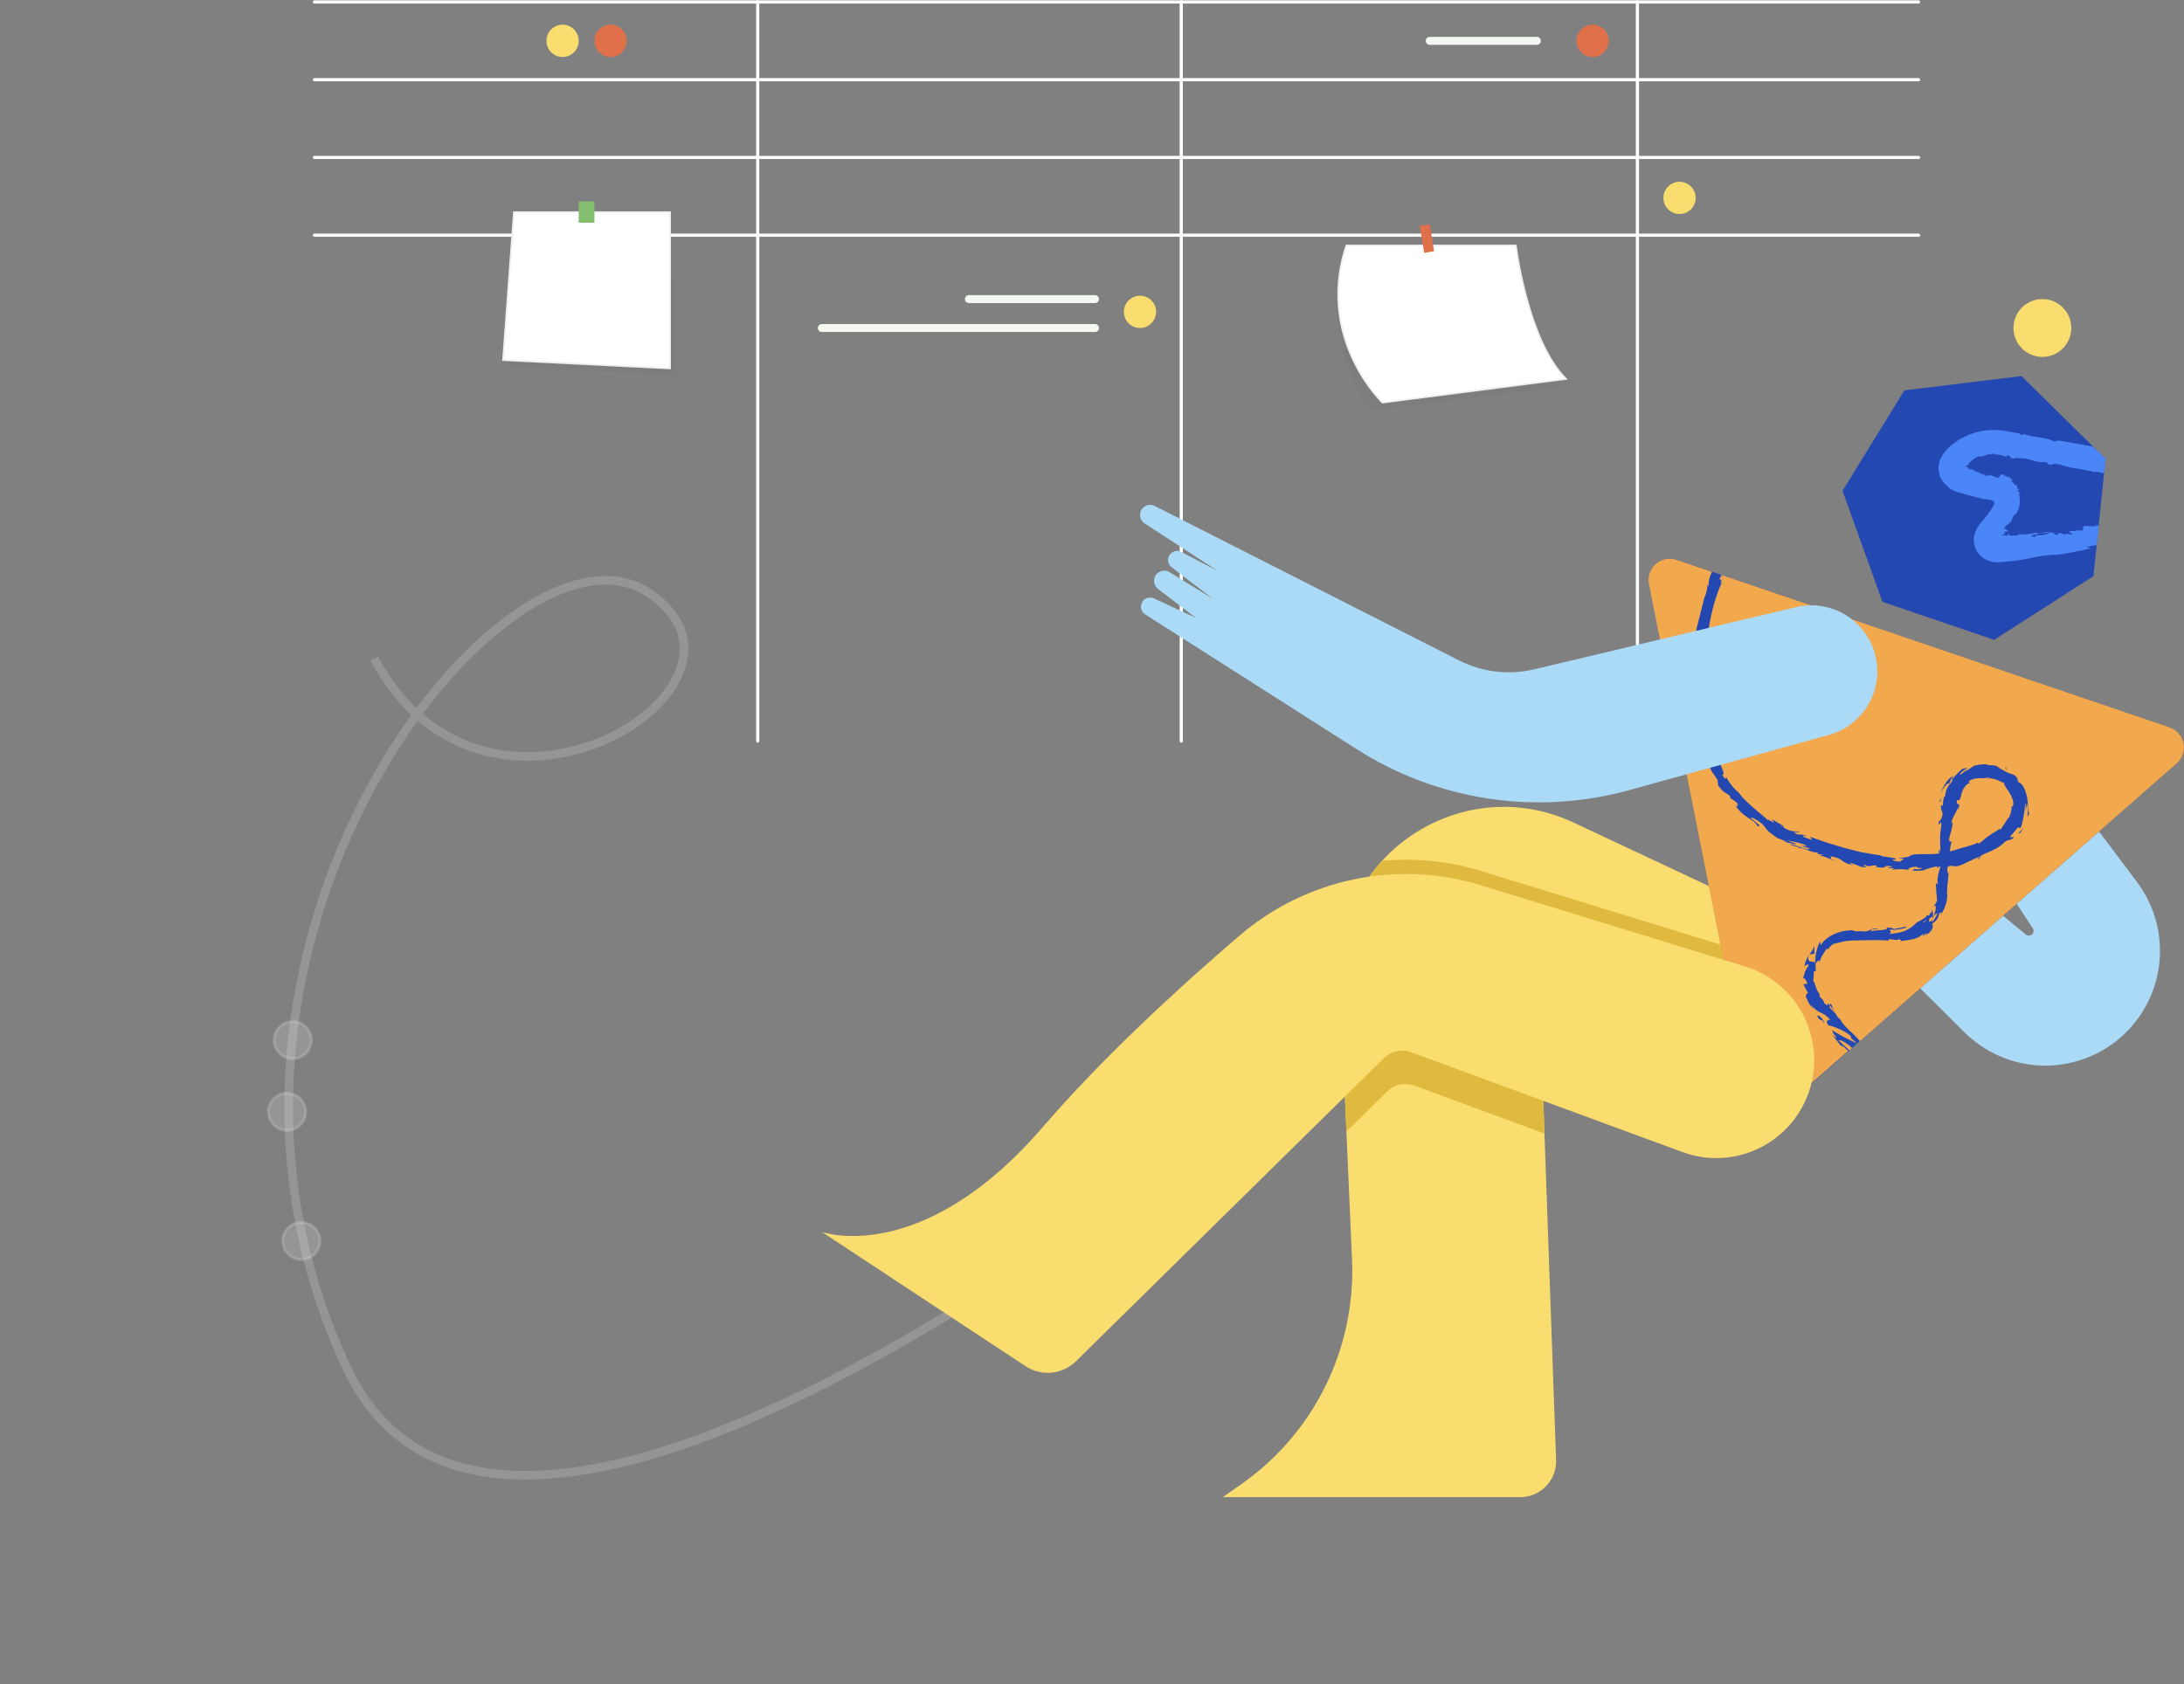 <svg width="761" height="587" viewBox="0 0 761 587" fill="none" xmlns="http://www.w3.org/2000/svg">
<rect x="0" y="0" width="761" height="587" fill="#808080" stroke="none"/>
<path opacity="0.2" d="M536.86 298.23C421.195 406.68 176.071 594.226 120.895 476.815C51.925 330.052 176.822 174.804 225.62 206.347C274.418 237.891 169.966 304.025 130.415 229.461" stroke="#EBEEF2" stroke-width="3"/>
<circle opacity="0.2" r="6.5" transform="matrix(-1 0 0 1 102.002 362.48)" fill="#EBEEF2" stroke="#EBEEF2"/>
<circle opacity="0.2" r="6.5" transform="matrix(-1 0 0 1 100.002 387.48)" fill="#EBEEF2" stroke="#EBEEF2"/>
<circle opacity="0.2" r="6.5" transform="matrix(-1 0 0 1 105.002 432.48)" fill="#EBEEF2" stroke="#EBEEF2"/>
<path d="M630.356 325.187L625.572 344.34L622.587 356.294L613.012 394.611L536.405 345.919L537.568 378.617L538.155 395.049L542.209 508.815C542.268 510.493 541.989 512.167 541.389 513.735C540.788 515.304 539.878 516.735 538.712 517.943C537.547 519.152 536.15 520.114 534.605 520.77C533.06 521.427 531.399 521.766 529.721 521.766H426.078L432.58 517.2C445.057 508.444 455.128 496.682 461.861 483.001C468.594 469.32 471.772 454.161 471.102 438.925L469.141 394.351L468.394 377.37L466.649 337.695C466.744 331.218 467.929 324.803 470.155 318.719C472.701 311.799 476.575 305.443 481.557 300.01C497.617 282.43 524.199 275.326 548.384 286.709L630.356 325.187Z" fill="#FADD6F"/>
<path d="M625.579 344.34L622.594 356.294L613.019 394.612L536.412 345.92L537.575 378.617L486.305 359.741L468.401 377.371L466.656 337.695C466.751 331.218 467.936 324.803 470.162 318.72C472.708 311.799 476.582 305.444 481.564 300.01C493.378 298.896 505.295 300.158 516.614 303.723L608.034 331.832C615.085 333.984 621.243 338.375 625.579 344.34Z" fill="#E0B93F"/>
<path d="M744.582 307.321L725.753 282.266L697.753 307.465L708.209 323.365C708.475 323.697 708.604 324.118 708.569 324.541C708.534 324.965 708.339 325.359 708.022 325.643C707.706 325.927 707.293 326.079 706.868 326.067C706.444 326.056 706.039 325.882 705.739 325.582L691.085 313.461L663.18 338.572L684.501 359.759C691.412 366.627 700.592 370.734 710.315 371.307C720.038 371.881 729.635 368.882 737.305 362.874C745.547 356.413 750.927 346.974 752.288 336.585C753.649 326.197 750.882 315.689 744.582 307.321Z" fill="#ABDAF7"/>
<path d="M733.674 159.889L733.137 165.054L731.271 183.071L730.567 189.898L729.438 200.794L694.842 222.984L655.932 209.75L642.016 171.056L663.564 136.042L704.362 131.07L729.227 155.516L733.674 159.889Z" fill="#2448B1"/>
<path d="M622.178 385.549L758.412 266.064C759.392 265.205 760.129 264.103 760.549 262.868C760.968 261.633 761.056 260.31 760.802 259.031C760.548 257.752 759.962 256.562 759.103 255.582C758.244 254.601 757.143 253.864 755.909 253.445L584.376 195.093C583.143 194.674 581.821 194.588 580.544 194.842C579.266 195.096 578.078 195.682 577.099 196.542C576.12 197.401 575.383 198.503 574.965 199.737C574.546 200.971 574.459 202.294 574.713 203.573L609.978 381.409C610.229 382.694 610.814 383.889 611.674 384.874C612.535 385.859 613.64 386.599 614.879 387.02C616.117 387.44 617.444 387.525 618.726 387.267C620.008 387.009 621.199 386.416 622.178 385.549Z" fill="#2448B1"/>
<path d="M711.652 124.388C717.215 124.388 721.725 119.875 721.725 114.307C721.725 108.74 717.215 104.227 711.652 104.227C706.088 104.227 701.578 108.74 701.578 114.307C701.578 119.875 706.088 124.388 711.652 124.388Z" fill="#FADD6F"/>
<path d="M613.019 394.611L536.412 345.919L538.162 395.043L492.84 378.357C491.216 377.759 489.456 377.636 487.764 378.001C486.073 378.366 484.52 379.204 483.287 380.418L469.148 394.345L466.656 337.689C466.751 331.212 467.936 324.797 470.162 318.714C485.869 314.93 502.31 315.493 517.722 320.343L609.142 348.452C614.171 349.991 618.775 352.675 622.594 356.294L613.019 394.611Z" fill="#E0B93F"/>
<path d="M668.499 28.331C668.646 28.331 668.787 28.272 668.89 28.168C668.994 28.064 669.053 27.923 669.053 27.776C669.053 27.629 668.994 27.488 668.89 27.385C668.787 27.281 668.646 27.222 668.499 27.222H571.086V1.236H668.499C668.646 1.236 668.787 1.177 668.89 1.074C668.994 0.97 669.053 0.829 669.053 0.682C669.053 0.535 668.994 0.394 668.89 0.29C668.787 0.186 668.646 0.128 668.499 0.128H570.865C570.767 0.046 570.643 0.001 570.516 0C570.39 0.002 570.269 0.047 570.173 0.128H411.926C411.828 0.046 411.704 0.001 411.577 0C411.451 0.002 411.33 0.047 411.233 0.128H264.334C264.237 0.047 264.116 0.002 263.991 0C263.863 0.001 263.74 0.046 263.642 0.128H109.554C109.407 0.128 109.266 0.186 109.162 0.29C109.058 0.394 109 0.535 109 0.682C109 0.829 109.058 0.97 109.162 1.074C109.266 1.177 109.407 1.236 109.554 1.236H263.47V27.222H109.554C109.407 27.222 109.266 27.281 109.162 27.385C109.058 27.488 109 27.629 109 27.776C109 27.923 109.058 28.064 109.162 28.168C109.266 28.272 109.407 28.331 109.554 28.331H263.47V54.317H109.554C109.407 54.317 109.266 54.375 109.162 54.479C109.058 54.583 109 54.724 109 54.871C109 55.018 109.058 55.159 109.162 55.263C109.266 55.367 109.407 55.425 109.554 55.425H263.47V81.412H109.554C109.407 81.412 109.266 81.47 109.162 81.574C109.058 81.678 109 81.819 109 81.966C109 82.113 109.058 82.254 109.162 82.358C109.266 82.462 109.407 82.52 109.554 82.52H263.47V258.262C263.47 258.409 263.528 258.55 263.632 258.654C263.736 258.758 263.877 258.816 264.024 258.816C264.171 258.816 264.311 258.758 264.415 258.654C264.519 258.55 264.578 258.409 264.578 258.262V82.52H411.056V258.262C411.056 258.409 411.115 258.55 411.218 258.654C411.322 258.758 411.463 258.816 411.61 258.816C411.757 258.816 411.898 258.758 412.002 258.654C412.105 258.55 412.164 258.409 412.164 258.262V82.52H569.995V252.997C569.995 253.144 570.054 253.285 570.158 253.389C570.261 253.493 570.402 253.551 570.549 253.551C570.696 253.551 570.837 253.493 570.941 253.389C571.045 253.285 571.103 253.144 571.103 252.997V82.52H668.515C668.662 82.52 668.803 82.462 668.907 82.358C669.011 82.254 669.069 82.113 669.069 81.966C669.069 81.819 669.011 81.678 668.907 81.574C668.803 81.47 668.662 81.412 668.515 81.412H571.103V55.425H668.515C668.662 55.425 668.803 55.367 668.907 55.263C669.011 55.159 669.069 55.018 669.069 54.871C669.069 54.724 669.011 54.583 668.907 54.479C668.803 54.375 668.662 54.317 668.515 54.317H571.103V28.331H668.499ZM569.979 27.222H412.147V1.236H569.979V27.222ZM264.555 1.236H411.034V27.222H264.555V1.236ZM264.555 28.331H411.034V54.317H264.555V28.331ZM264.555 81.412V55.425H411.034V81.412H264.555ZM569.979 81.412H412.147V55.425H569.979V81.412ZM569.979 54.317H412.147V28.331H569.979V54.317Z" fill="white"/>
<g opacity="0.2">
<path opacity="0.2" d="M235.59 130.683L176.367 127.723L180.155 76.139L233.502 73.922L235.59 130.683Z" fill="#35353D"/>
</g>
<path d="M233.508 128.42L175.266 125.511L179.054 73.926H233.508V128.42Z" fill="white"/>
<path d="M233.779 128.713L174.961 125.776L178.793 73.648H233.779V128.713ZM175.554 125.25L233.226 128.132V74.203H179.33L175.554 125.25Z" fill="#EBEEF2"/>
<g opacity="0.2">
<path opacity="0.2" d="M469.145 85.523L526.009 88.294C526.009 88.294 529.98 121.297 543.514 134.847L477.613 143.11C477.613 143.11 458.252 117.866 469.145 85.523Z" fill="#35353D"/>
</g>
<path d="M469.144 85.523H528.223C528.223 85.523 532.193 118.526 545.728 132.076L481.704 140.334C481.704 140.334 458.251 117.866 469.144 85.523Z" fill="white"/>
<path d="M481.586 140.621L481.492 140.533C477.192 136.026 473.671 130.834 471.075 125.17C465.174 112.724 464.379 98.46 468.86 85.434L468.926 85.246H528.448L528.481 85.49C528.52 85.817 532.59 118.553 545.904 131.876L546.302 132.275L481.586 140.621ZM469.341 85.8C459.124 116.481 480.19 138.449 481.785 140.04L545.139 131.871C532.607 118.803 528.376 88.821 527.972 85.8H469.341Z" fill="#EBEEF2"/>
<path d="M499.688 87.564L498.172 78.164L494.733 78.72L496.249 88.119L499.688 87.564Z" fill="#E0704A"/>
<path d="M207.125 77.616V70.223H201.642V77.616H207.125Z" fill="#83BF6E"/>
<path d="M397.223 114.309C400.327 114.309 402.844 111.79 402.844 108.684C402.844 105.577 400.327 103.059 397.223 103.059C394.118 103.059 391.602 105.577 391.602 108.684C391.602 111.79 394.118 114.309 397.223 114.309Z" fill="#FADD6F"/>
<path d="M585.223 74.594C588.327 74.594 590.844 72.076 590.844 68.969C590.844 65.862 588.327 63.344 585.223 63.344C582.118 63.344 579.602 65.862 579.602 68.969C579.602 72.076 582.118 74.594 585.223 74.594Z" fill="#FADD6F"/>
<path d="M554.918 19.86C558.022 19.86 560.539 17.341 560.539 14.235C560.539 11.128 558.022 8.609 554.918 8.609C551.814 8.609 549.297 11.128 549.297 14.235C549.297 17.341 551.814 19.86 554.918 19.86Z" fill="#E0704A"/>
<path d="M212.746 19.86C215.85 19.86 218.367 17.341 218.367 14.235C218.367 11.128 215.85 8.609 212.746 8.609C209.642 8.609 207.125 11.128 207.125 14.235C207.125 17.341 209.642 19.86 212.746 19.86Z" fill="#E0704A"/>
<path d="M196.019 19.86C199.124 19.86 201.64 17.341 201.64 14.235C201.64 11.128 199.124 8.609 196.019 8.609C192.915 8.609 190.398 11.128 190.398 14.235C190.398 17.341 192.915 19.86 196.019 19.86Z" fill="#FADD6F"/>
<path d="M535.516 15.618H498.174C497.806 15.618 497.454 15.473 497.195 15.213C496.935 14.953 496.789 14.601 496.789 14.233C496.789 13.866 496.935 13.513 497.195 13.253C497.454 12.994 497.806 12.848 498.174 12.848H535.516C535.883 12.848 536.235 12.994 536.495 13.253C536.755 13.513 536.9 13.866 536.9 14.233C536.9 14.601 536.755 14.953 536.495 15.213C536.235 15.473 535.883 15.618 535.516 15.618Z" fill="#F3F9F1"/>
<path d="M381.55 105.618H337.595C337.228 105.618 336.876 105.472 336.616 105.213C336.357 104.953 336.211 104.601 336.211 104.233C336.211 103.866 336.357 103.513 336.616 103.253C336.876 102.994 337.228 102.848 337.595 102.848H381.55C381.917 102.848 382.269 102.994 382.529 103.253C382.789 103.513 382.935 103.866 382.935 104.233C382.935 104.601 382.789 104.953 382.529 105.213C382.269 105.472 381.917 105.618 381.55 105.618Z" fill="#F3F9F1"/>
<path d="M381.553 115.701H286.361C285.994 115.701 285.642 115.555 285.382 115.295C285.122 115.035 284.977 114.683 284.977 114.315C284.977 113.948 285.122 113.595 285.382 113.336C285.642 113.076 285.994 112.93 286.361 112.93H381.553C381.92 112.93 382.272 113.076 382.532 113.336C382.791 113.595 382.937 113.948 382.937 114.315C382.937 114.683 382.791 115.035 382.532 115.295C382.272 115.555 381.92 115.701 381.553 115.701Z" fill="#F3F9F1"/>
<path d="M631.609 341.625C631.684 341.669 631.75 341.728 631.804 341.797C631.782 341.336 631.732 341.625 631.609 341.625Z" fill="#F2A84C"/>
<path d="M644.41 366.052L645.346 365.237C643.236 363.22 640.999 362.112 640.672 362.638L644.41 366.052Z" fill="#F2A84C"/>
<path d="M637.508 351.144C638.305 351.897 639.07 352.706 639.546 353.255C639.352 352.928 639.181 352.587 639.036 352.235C638.639 351.581 638.161 350.979 637.613 350.445L637.508 351.144Z" fill="#F2A84C"/>
<path d="M620.704 287.667C620.328 287.64 619.957 287.601 621.131 288.055L620.704 287.667Z" fill="#F2A84C"/>
<path d="M684.991 295.135C686.985 294.514 688.63 294.088 689.012 293.672L689.61 293.988C691.194 292.774 691.963 291.987 692.933 291.339C693.425 291.023 693.902 290.657 694.539 290.269C694.854 290.07 695.203 289.859 695.602 289.626L696.876 288.767C696.876 288.873 696.565 289.322 697.208 288.967C697.363 288.717 697.518 288.468 697.706 288.208C697.861 287.926 698.033 287.654 698.221 287.393C698.62 286.8 699.163 286.091 699.827 284.943L699.927 285.126C700.563 283.865 700.911 282.477 700.946 281.064C701.045 281.073 701.144 281.048 701.228 280.994C701.311 280.94 701.374 280.859 701.406 280.765C701.457 280.644 701.494 280.517 701.516 280.388C701.527 280.222 701.527 280.055 701.516 279.889C701.516 279.706 701.483 279.507 701.455 279.291C701.428 279.074 701.345 278.864 701.284 278.637C701.134 278.162 700.949 277.698 700.73 277.251C700.614 277.024 700.475 276.802 700.353 276.575L700.171 276.242L699.96 275.932C699.816 275.727 699.689 275.522 699.567 275.322C699.445 275.123 699.285 274.957 699.163 274.768C698.94 274.447 698.735 274.114 698.548 273.771C698.412 273.493 698.341 273.188 698.343 272.878C697.996 272.766 697.659 272.625 697.335 272.457C697.119 272.369 696.898 272.263 696.665 272.152C696.431 272.027 696.186 271.922 695.934 271.837C695.443 271.639 694.935 271.485 694.417 271.377L693.73 271.244C693.535 271.225 693.338 271.225 693.143 271.244C693.143 271.349 692.922 271.415 692.478 271.415C692.395 271.282 692.661 271.244 693.143 271.244C693.143 271.172 693.077 271.083 692.866 270.961C691.834 271.191 690.775 271.271 689.721 271.199L688.818 271.255C688.521 271.285 688.227 271.335 687.937 271.404C687.413 271.497 686.91 271.685 686.453 271.959C685.977 272.341 685.938 272.579 686.043 272.657C686.149 272.734 686.431 272.712 686.714 272.718C686.077 272.884 685.501 273.228 685.052 273.71L684.687 274.087C684.581 274.225 684.487 274.38 684.388 274.53C684.186 274.809 684.021 275.113 683.895 275.433C683.773 275.755 683.634 276.037 683.551 276.326C683.468 276.614 683.424 276.88 683.358 277.124C683.299 277.326 683.253 277.531 683.219 277.739C683.197 277.876 683.144 278.007 683.064 278.121C683.011 278.268 682.948 278.41 682.876 278.548C682.85 278.641 682.808 278.729 682.754 278.808C682.724 278.856 682.681 278.894 682.63 278.917C682.578 278.94 682.521 278.946 682.466 278.936C682.272 278.936 682.062 278.714 681.84 278.936C681.813 279.175 681.813 279.417 681.84 279.656C681.855 279.801 681.904 279.94 681.984 280.061C682.037 280.122 682.104 280.17 682.179 280.2C682.254 280.23 682.336 280.241 682.416 280.233C682.693 280.233 682.854 280.41 682.327 282.449C682.3 281.967 682.327 281.081 682.189 281.413C681.907 282.965 679.714 285.581 679.974 287.171L680.373 286.174C680.544 289.061 678.379 292.791 679.475 293.378L680.029 293.162C679.42 295.728 679.475 296.166 679.475 296.742C680.212 296.498 680.971 296.288 681.724 296.099C682.854 295.667 683.967 295.379 684.991 295.135Z" fill="#F2A84C"/>
<path d="M599.865 200.352C599.627 200.834 599.389 201.316 599.156 201.803C599.455 201.731 599.599 202.607 599.909 201.887C600.053 201.388 600.22 200.872 600.308 200.501L599.865 200.352Z" fill="#F2A84C"/>
<path d="M641.49 364.524L638.134 360.213C638.594 360.728 640.089 362.219 639.796 361.366C638.262 359.598 639.098 360.368 638.306 358.988C641.126 360.762 644.073 362.325 647.122 363.665L645.062 361.848L644.885 361.072C642.116 358.583 638.145 357.625 637.038 357.298C635.797 355.585 637.281 355.292 637.802 355.508C635.177 352.299 633.726 353.59 631.156 350.276L631.948 351.661C631.683 351.396 631.431 351.117 631.195 350.825L630.641 350.165C630.407 349.873 630.22 349.546 630.088 349.195C629.827 348.691 629.645 348.231 629.501 347.915C629.357 347.599 629.262 347.461 629.246 347.583C629.246 346.541 629.8 345.543 630.32 346.402C629.474 345.257 628.787 344.002 628.277 342.672C628.454 343.276 629.478 342.767 629.689 342.994C629.67 342.631 629.582 342.276 629.429 341.946C629.326 341.672 629.174 341.418 628.98 341.198C628.686 340.882 628.371 340.805 628.243 341.154L628.199 341.331C628.209 341.271 628.223 341.212 628.243 341.154C628.445 340.29 628.692 339.437 628.985 338.599C629.266 337.868 629.658 337.186 630.149 336.576C630.254 336.133 629.977 336.055 629.639 336.183C629.25 336.329 628.93 336.616 628.742 336.986C628.804 336.485 628.903 335.989 629.035 335.501C629.157 335.11 629.299 334.725 629.462 334.348C629.722 333.784 630.035 333.246 630.398 332.741C630.398 332.702 630.398 332.675 630.431 332.63H630.486C631.259 331.702 631.853 330.639 632.236 329.494C632.147 330.458 632.147 331.428 632.236 332.392C631.649 332.442 631.068 332.525 630.464 332.63L630.376 332.752C630.091 333.295 630.011 333.923 630.149 334.52C630.207 334.668 630.305 334.797 630.43 334.895C630.556 334.992 630.705 335.054 630.863 335.074C631.505 335.213 632.297 335.119 632.524 335.545C632.433 332.916 633.037 330.308 634.274 327.986C634.238 328.511 634.333 329.037 634.551 329.516C634.552 329.292 634.628 329.075 634.767 328.901C634.981 328.556 635.238 328.239 635.531 327.958C636.404 327.093 637.407 326.371 638.505 325.819C639.814 325.151 641.216 324.686 642.664 324.439L643.722 324.295C644.065 324.262 644.403 324.251 644.73 324.229C645.372 324.229 645.882 324.229 646.391 324.229H645.837C645.068 324.578 648.402 324.733 649.747 324.362C649.526 324.556 649.194 324.511 648.64 324.539C651.243 325.165 651.962 322.998 654.598 323.752C652.212 323.752 651.758 324.134 651.89 324.5C653.829 324.096 658.37 324.323 657.384 323.242C658.647 323.436 659.771 323.242 659.682 323.796L662.064 323.386L663.083 323.137C663.415 323.054 663.736 322.915 664.057 322.816C663.786 322.96 663.57 323.37 664.788 323.181C664.506 323.253 664.235 323.292 663.93 323.353C663.625 323.414 663.376 323.514 663.088 323.558C662.534 323.663 661.981 323.813 661.394 323.896C660.231 324.079 659.228 324.19 658.508 323.852C658.458 324.539 659.483 324.872 658.215 325.514C659.511 325.393 660.657 325.221 661.698 325.021C662.622 324.846 663.519 324.552 664.367 324.146C665.726 323.441 666.95 322.503 667.984 321.375C669.209 320.872 670.346 320.176 671.351 319.313L671.235 318.986C671.589 318.986 671.927 318.986 672.281 318.958L672.503 318.332C672.547 318.171 672.586 318.072 672.647 318.044C672.708 318.016 672.774 318.177 672.752 318.415C672.93 318.112 673.071 317.788 673.173 317.451C673.044 317.416 672.908 317.432 672.791 317.495C673.134 317.163 673.212 317.213 673.173 317.451C673.61 317.523 673.627 318.404 673.461 319.352C673.583 319.28 673.704 319.208 673.81 319.13C674.216 318.227 674.456 317.259 674.519 316.27C674.519 315.589 674.269 315.389 673.682 316.071C673.538 316.293 673.344 316.487 673.184 316.692C673.023 316.897 672.857 317.102 672.663 317.279C672.901 317.019 673.068 316.764 673.217 316.57C673.367 316.376 673.549 316.215 673.655 316.071C673.876 315.744 674.125 315.417 674.336 315.068C674.546 314.719 674.746 314.364 674.934 313.998C674.934 312.502 674.762 311.97 674.729 311.272C674.696 310.573 674.635 309.709 674.519 307.78C674.812 307.597 674.95 308.628 675.216 307.969C674.856 306.339 675.443 304.399 675.881 302.903L675.2 303.103C675.471 303.025 675.698 302.953 675.892 302.881C675.992 302.532 676.086 302.21 676.152 301.922C675.572 302.146 674.979 302.331 674.375 302.476C674.928 302.266 675.438 301.978 674.712 301.922C673.256 302.338 671.783 302.731 670.282 303.136C670.693 303.172 671.106 303.172 671.517 303.136C670.409 303.313 667.939 303.635 666.311 303.335C666.45 303.158 667.003 302.981 667.136 302.781C667.594 302.942 668.084 302.993 668.565 302.929C669.046 302.866 669.505 302.69 669.905 302.415C666.821 302.604 669.125 302.332 667.629 302.066C665.469 302.166 664.572 302.77 665.148 303.141C663.23 302.845 661.278 302.834 659.356 303.108L659.871 302.554H657.561L659.472 302C655.141 301.163 658.575 302.992 653.735 302.138L653.784 301.584C651.913 301.507 651.126 302.299 649.78 301.44C647.914 301.479 652.765 302.665 648.474 302.111C647.365 301.582 646.215 301.146 645.035 300.808C643.766 300.764 645.538 301.49 646.535 301.706L646.807 301.756L646.535 301.706C643.55 301.152 642.659 300.526 641.906 299.966C641.152 299.406 640.405 298.797 637.542 298.392C639.347 299.273 635.67 298.946 640.205 300.16C639.103 299.962 638.034 299.607 637.032 299.107C636.003 298.613 634.899 298.295 633.765 298.165C634.319 298.098 634.872 298.048 635.426 297.965C634.701 297.774 633.959 297.65 633.211 297.594L633.543 297.151C632.215 297.088 630.911 296.766 629.705 296.203C629.193 295.986 628.663 295.812 628.122 295.682C627.622 295.555 627.098 295.555 626.599 295.682C628.066 295.205 624.527 295 623.608 294.158C625.042 294.461 626.448 294.883 627.811 295.421C629.179 295.87 630.315 296.164 630.58 295.804C629.628 295.2 628.554 295.349 627.64 294.695C626.948 294.568 626.571 294.457 627.479 294.585C627.53 294.625 627.584 294.662 627.64 294.695C628.349 294.848 629.076 294.903 629.8 294.856C629.39 294.662 629.002 294.49 628.62 294.352C628.238 294.213 627.889 294.058 627.512 293.947C626.865 293.741 626.204 293.576 625.535 293.454C624.388 293.263 623.251 293.013 622.13 292.706C622.733 292.961 623.353 293.16 623.968 293.393C624.583 293.626 625.186 293.859 625.812 294.041C625.186 294.767 624.151 293.487 622.838 293.715C622.097 293.188 621.284 292.772 620.424 292.479C619.64 292.234 618.902 291.859 618.242 291.37C618.618 291.581 618.685 291.52 619.062 291.725C618.252 291.312 617.489 290.814 616.785 290.24C616.295 289.818 615.842 289.357 615.429 288.86C614.725 288.017 614.321 287.286 613.656 286.82C612.89 286.24 612.077 285.724 611.225 285.28C610.456 284.886 609.946 284.725 610.267 285.224C609.963 285.058 610.096 285.185 610.428 285.463C610.76 285.74 611.319 286.128 611.818 286.538C612.815 287.358 613.723 288.101 612.372 287.89C612.066 287.292 611.635 286.766 611.109 286.349C610.555 285.934 609.974 285.535 609.287 285.08C608.944 284.853 608.578 284.615 608.179 284.349C607.781 284.083 607.426 283.761 607.033 283.412C606.133 282.622 605.336 281.721 604.663 280.73C606.645 282.071 604.236 279.244 605.953 280.48C605.482 280.059 605.139 279.721 604.846 279.466C604.621 279.267 604.384 279.082 604.137 278.912C603.732 278.624 603.417 278.496 602.924 278.169L602.758 277.31C602.06 276.817 601.65 276.551 601.362 276.374C601.074 276.196 600.914 276.13 600.731 276.008C600.457 275.805 600.205 275.575 599.978 275.321C599.607 274.938 599.108 274.312 598.316 273.309C598.931 273.941 598.759 273.431 598.588 272.877C598.416 272.322 598.239 271.724 598.693 272.206C598.355 271.596 597.962 271.026 597.585 270.483C597.266 269.982 596.911 269.506 596.522 269.058L596.66 269.197C596.183 268.358 595.76 267.49 595.392 266.598C595.149 265.938 594.999 265.445 594.839 264.968C594.678 264.492 594.562 264.032 594.335 263.428C594.218 263.128 594.08 262.79 593.908 262.397C593.736 262.003 593.559 261.543 593.321 261.006L593.233 261.527C591.895 258.459 590.953 255.234 590.43 251.928C589.821 248.492 589.528 245 589.251 241.864C589.212 242.606 589.195 243.349 589.168 244.08C589.24 243.404 588.547 239.841 588.963 237.874C588.963 237.668 588.963 237.53 589.018 237.563C589.018 237.652 588.985 237.774 588.963 237.874C589.029 238.349 589.066 238.829 589.074 239.309C589.356 239.248 589.744 238.483 589.832 236.987L589.417 236.405L589.755 235.801C589.832 233.518 589.118 236.46 589.201 234.138C589.827 233.49 589.987 231.046 590.236 228.524C590.486 226.003 590.84 223.414 591.505 222.528C591.178 221.696 591.001 222.755 590.835 223.802C590.668 224.85 590.552 225.881 590.253 224.988C590.559 224.207 590.789 223.398 590.94 222.572L590.353 223.004C590.973 219.602 591.593 217.296 592.169 215.085C592.745 212.874 593.277 210.768 593.997 207.797L594.041 208.063C594.772 206.007 594.999 204.86 594.822 203.801C595.182 203.43 594.883 204.976 595.315 204.217C595.283 202.491 595.717 200.789 596.572 199.29L584.228 195.089C582.994 194.67 581.673 194.584 580.395 194.838C579.118 195.092 577.93 195.678 576.95 196.538C575.971 197.397 575.235 198.499 574.816 199.733C574.397 200.967 574.31 202.29 574.564 203.569L609.83 381.405C610.082 382.687 610.667 383.879 611.527 384.861C612.386 385.844 613.489 386.582 614.725 387.002C615.96 387.422 617.285 387.508 618.564 387.253C619.844 386.997 621.034 386.408 622.013 385.545L643.999 366.265C643.19 365.5 641.756 364.07 641.49 364.524ZM635.581 356.505C634.247 354.399 634.856 356.616 633.3 354.355C633.377 353.296 633.815 354.061 635.094 355.136C635.331 355.304 635.555 355.489 635.764 355.691C635.52 355.513 635.299 355.336 635.094 355.136C634.49 354.787 636.218 356.821 635.581 356.505Z" fill="#F2A84C"/>
<path d="M679.91 272.699C680.034 272.528 680.137 272.342 680.214 272.145C680.306 271.93 680.362 271.702 680.38 271.469C680.197 271.557 680.035 271.684 679.904 271.84C679.74 272.049 679.601 272.276 679.489 272.516C679.356 272.766 679.24 273.032 679.134 273.275L678.99 273.625L678.891 273.935C679.053 273.689 679.238 273.459 679.444 273.248C679.61 273.074 679.765 272.891 679.91 272.699Z" fill="#F2A84C"/>
<path d="M669.859 321.673C670.168 321.545 670.457 321.373 670.718 321.163C670.956 320.983 671.18 320.785 671.388 320.57C670.801 320.816 670.278 321.193 669.859 321.673Z" fill="#F2A84C"/>
<path d="M672.375 320.011C672.082 320.887 671.877 321.674 672.957 320.948C673.04 320.776 673.173 320.582 673.272 320.349C673.372 320.116 673.411 319.712 673.494 319.352C673.117 319.568 672.763 319.8 672.375 320.011Z" fill="#F2A84C"/>
<path d="M673.411 321.167C673.609 320.923 673.793 320.67 673.964 320.407C674.131 320.147 674.308 319.897 674.463 319.631C674.764 319.092 675.035 318.537 675.277 317.969C674.845 318.386 674.372 318.757 673.865 319.077C673.688 319.521 673.466 319.92 673.311 320.296C673.123 320.978 673.012 321.399 673.411 321.167Z" fill="#F2A84C"/>
<path d="M755.936 253.445L600.319 200.508C600.222 200.978 600.087 201.44 599.915 201.888C599.583 203.035 599.328 204.044 600.131 202.658C597.628 207.906 596.254 213.648 595.33 219.395C594.405 225.142 594.028 230.911 593.469 236.575C593.519 237.34 593.773 236.902 593.94 236.608C593.236 238.687 594.294 238.598 594.388 239.723C594.1 240.731 593.784 241.751 593.53 242.782C593.895 244.001 594.133 243.02 594.333 243.098C594.599 245.941 594.731 248.751 595.053 251.411C595.279 253.912 595.874 256.366 596.819 258.693C596.924 260.195 595.955 258.593 596.448 260.483C596.52 259.064 597.041 260.389 597.644 261.785C598.248 263.182 598.946 264.667 598.94 263.77C598.791 264.834 599.494 266.446 600.015 267.732C600.262 268.252 600.448 268.798 600.568 269.361C600.64 269.766 600.524 270.021 600.098 270.021C601.205 272.099 601.621 271.362 601.399 270.719C602.756 273.036 604.052 274.82 605.83 276.195C606.305 276.905 606.847 277.569 607.447 278.179L608.909 279.647C609.462 280.163 610.016 280.673 610.62 281.21C611.223 281.748 611.838 282.235 612.414 282.751C612.99 283.266 613.599 283.704 614.114 284.158C614.629 284.613 615.122 285.006 615.515 285.378C615.843 285.671 616.135 286.002 616.385 286.364C615.41 284.835 616.678 286.148 618.201 286.658L617.332 285.389C618.323 285.998 619.287 286.658 620.322 287.207C620.981 287.489 621.142 287.611 621.114 287.661C621.629 287.955 620.799 287.944 622.1 288.769C624.254 289.878 624.526 289.562 625.866 289.772L625.567 289.54C626.071 289.728 626.575 289.933 627.084 290.094C628.192 290.593 622.925 289.03 626.42 290.87C626.547 290.742 628.995 290.759 629.837 291.54C627.959 290.831 628.042 291.319 628.674 291.762C629.543 292.122 630.473 292.399 631.371 292.715L630.728 291.657C632.672 292.294 634.605 292.981 636.593 293.668L642.635 295.508C644.678 296.063 646.76 296.539 648.854 297.044C649.912 297.254 650.975 297.42 652.044 297.598C653.113 297.775 654.181 297.969 655.267 298.074C655.067 298.756 661.397 298.712 660.55 299.626L660.223 299.515C659.143 299.476 659.282 299.687 659.919 299.931C660.78 300.19 661.677 300.312 662.577 300.291C660.755 299.903 665.9 299.349 661.469 299.061L664.897 298.667C665.535 298.132 666.331 297.821 667.162 297.781C667.714 297.718 668.269 297.688 668.824 297.692C669.123 297.692 669.433 297.692 669.749 297.692H670.718L672.761 297.659C673.468 297.664 674.175 297.625 674.877 297.542L675.724 297.431L675.453 296.284C675.718 295.619 675.702 297.875 676.117 295.991C675.995 292.699 675.885 290.759 676.405 288.066C676.627 284.186 675.131 289.617 675.541 286.359C676.045 285.915 676.649 285.544 676.887 283.51C676.671 282.402 676.3 282.512 676.261 280.661L676.959 280.839C677.02 279.276 677.247 277.392 677.756 277.514C677.802 276.789 677.935 276.072 678.155 275.38C678.359 274.896 678.608 274.432 678.897 273.994C679.008 273.612 679.113 273.374 679.141 273.213C679.169 273.052 679.141 272.975 679.036 272.969C678.649 273.082 678.31 273.319 678.072 273.645C677.624 274.119 677.218 274.631 676.859 275.175C676.538 275.729 676.267 276.189 676.145 276.366C676.457 275.634 676.807 274.918 677.192 274.222C677.499 273.619 677.854 273.043 678.255 272.498C678.589 272.022 678.973 271.584 679.401 271.19C679.796 270.857 680.236 270.581 680.708 270.37L679.855 271.478C679.708 271.663 679.58 271.861 679.473 272.071L679.124 272.687C679.374 272.404 679.601 272.132 679.811 271.889L680.459 271.24C680.858 270.841 681.162 270.47 681.478 270.193C682.082 269.611 682.453 269.084 682.835 268.774C683.148 268.434 683.512 268.146 683.915 267.92C684.46 267.72 685.043 267.646 685.62 267.704C685.17 267.913 684.734 268.15 684.313 268.414C683.965 268.658 683.641 268.934 683.344 269.239C682.857 269.738 682.757 270.06 683.344 269.888L684.374 268.968C684.734 268.68 685.122 268.414 685.482 268.159C685.847 268.159 684.142 268.996 685.355 268.613L685.908 268.159C686.13 267.987 686.39 267.837 686.645 267.666L687.392 267.172C687.625 267.017 687.852 266.917 688.018 266.812L688.162 266.557C688.489 266.496 688.351 266.613 688.018 266.812V266.862L689.275 266.557L690.566 266.408C690.995 266.352 691.429 266.335 691.862 266.358C692.298 266.351 692.734 266.37 693.169 266.413C692.177 266.28 691.928 266.574 692.903 266.635C693.457 266.635 694.01 266.701 694.608 266.746C695.207 266.79 695.716 266.951 696.309 267.067C696.464 267.087 696.617 267.119 696.768 267.161C696.945 267.222 697.156 267.3 697.405 267.399C697.047 267.255 696.676 267.143 696.298 267.067C695.744 266.984 695.744 267.067 696.021 267.272C696.159 267.372 696.386 267.466 696.635 267.627C696.885 267.787 697.189 267.97 697.51 268.181C697.743 268.308 697.964 268.425 698.169 268.525C698.374 268.624 698.54 268.757 698.723 268.851C699.019 269.021 699.326 269.172 699.642 269.3C699.925 269.4 700.163 269.494 700.379 269.583C700.595 269.672 700.811 269.727 701.01 269.788C701.43 269.886 701.824 270.075 702.162 270.342C702.673 270.778 703.07 271.332 703.32 271.955C703.093 271.658 702.849 271.375 702.589 271.107C702.91 271.628 703.142 272.215 703.408 272.731C703.785 272.592 704.316 273.119 704.909 274C705.203 274.518 705.462 275.055 705.684 275.607C705.916 276.241 706.101 276.891 706.238 277.552L706.438 278.561C706.471 278.899 706.509 279.232 706.543 279.559C706.631 280.207 706.626 280.817 706.665 281.354C706.703 281.892 706.709 282.352 706.775 282.701C706.842 283.05 706.947 283.294 707.124 283.383C706.543 284.696 706.41 284.685 706.498 283.937C706.648 282.619 706.579 281.286 706.294 279.991C706.181 280.915 705.981 281.826 705.695 282.712C705.723 282.44 705.756 282.158 705.79 281.919C705.823 281.681 705.823 281.404 705.839 281.149C705.856 280.894 705.839 280.628 705.839 280.362C705.824 280.08 705.785 279.801 705.723 279.525C705.723 279.747 705.684 279.969 705.668 280.19L705.585 280.833C705.524 281.26 705.524 281.681 705.446 282.091C705.369 282.501 705.341 282.9 705.302 283.299C705.263 283.698 705.169 284.075 705.114 284.447C705.066 284.819 704.997 285.189 704.909 285.555C704.831 285.904 704.782 286.253 704.699 286.569C704.51 287.195 704.372 287.794 704.184 288.265C703.707 288.819 703.63 288.409 703.408 288.326C703.303 288.287 703.165 288.326 702.938 288.559C702.71 288.792 702.384 289.235 701.791 289.994C701.37 290.51 701.021 290.853 700.811 291.103C700.7 291.241 700.617 291.357 700.556 291.446C700.513 291.507 700.476 291.572 700.445 291.64C700.379 291.845 700.601 291.84 700.866 291.801C701.101 291.701 701.349 291.636 701.603 291.607C701.664 291.607 701.669 291.684 701.603 291.817C701.541 291.911 701.473 292 701.398 292.083C701.292 292.204 701.177 292.317 701.055 292.422L698.939 293.087C698.336 293.697 697.68 294.254 696.979 294.749C696.349 295.216 695.68 295.627 694.979 295.979C694.298 296.323 693.65 296.678 692.964 296.955C692.277 297.232 691.59 297.509 690.898 297.836C690.544 298.037 690.214 298.277 689.912 298.551L690.012 298.518L689.851 298.678C689.813 298.956 690.654 298.872 688.971 299.571L689.851 298.678C689.856 298.63 689.877 298.585 689.912 298.551C688.339 299.005 686.866 299.875 685.393 300.518C684.662 300.867 683.959 301.211 683.278 301.488C682.641 301.72 681.985 301.892 681.317 302.004C681.832 301.71 679.85 301.865 679.529 301.749L678.681 302.02C678.499 302.968 678.377 303.683 678.847 304.376L679.03 303.644C678.847 306.343 678.764 306.576 678.476 309.313C678.554 309.995 678.5 310.686 678.316 311.347C678.404 311.347 678.465 311.491 678.504 311.68C678.531 311.962 678.531 312.246 678.504 312.528C678.452 313.4 678.292 314.261 678.028 315.094C677.867 315.554 677.718 316.03 677.529 316.474C677.341 316.917 677.12 317.333 676.931 317.715C676.494 318.452 676.15 319.056 675.934 319.322C676.533 318.264 676.555 317.915 676.422 317.926C676.289 317.937 675.929 318.253 675.646 318.48C675.408 319.932 674.866 320.885 673.199 321.949C673.347 322.178 673.438 322.438 673.465 322.709C673.492 322.98 673.454 323.253 673.354 323.507C673.173 323.968 672.895 324.386 672.54 324.731C672.313 324.958 672.047 325.208 671.726 325.479C671.404 325.751 670.995 325.978 670.54 326.255C671.044 325.806 671.87 325.219 671.415 325.28C670.961 325.341 670.241 326.017 669.97 326.216C669.743 326.216 669.92 326.056 670.07 325.867C670.219 325.679 670.341 325.468 670.07 325.446C669.601 325.924 669.059 326.325 668.464 326.632C668.176 326.771 667.877 326.893 667.572 327.003L667.107 327.17L666.62 327.286L665.59 327.513C665.235 327.574 664.859 327.613 664.482 327.674L663.873 327.768L663.23 327.824L661.885 327.979C662.992 327.663 662.012 327.541 661.624 327.242C661.386 328.256 656.895 326.527 658.241 327.796C654.868 327.519 650.598 327.646 646.838 327.746L645.459 327.779C645.01 327.779 644.656 327.818 644.268 327.84C643.572 327.906 642.881 328.013 642.197 328.162C640.951 328.433 639.982 328.716 639.356 328.838C639.129 328.843 638.908 328.919 638.725 329.054C638.465 329.207 638.227 329.393 638.016 329.608C637.775 329.828 637.546 330.061 637.329 330.306C637.102 330.534 636.909 330.766 636.715 330.944L636.532 330.517C636.305 330.839 636.133 331.116 635.978 331.354C635.823 331.592 635.701 331.792 635.602 331.975C635.38 332.324 635.219 332.579 635.048 332.856C634.502 333.717 634.126 334.674 633.94 335.677C634.001 334.951 633.94 334.674 633.724 334.718C633.551 334.785 633.394 334.889 633.265 335.023C633.076 335.2 632.871 335.449 632.617 335.749C632.585 336.599 632.633 337.451 632.761 338.292C632.5 338.387 632.257 338.492 632.007 338.603C632.01 339.659 631.949 340.713 631.825 341.762C632.179 342.188 632.423 343.164 632.783 344.1C633.176 345.209 633.735 346.251 634.062 346.439C633.985 346.711 633.985 346.999 634.062 347.27C634.089 347.363 634.146 347.445 634.223 347.503L634.588 347.88C635.142 348.434 635.64 348.911 635.59 349.543C636.005 349.829 636.397 350.146 636.765 350.49C636.704 349.798 636.914 349.343 637.451 350.285L637.623 350.468L637.723 349.842C637.994 349.399 638.487 350.95 639.046 352.258C639.284 352.668 639.489 353.062 639.694 353.439L639.943 353.738C639.879 353.692 639.822 353.638 639.772 353.577C640.142 354.257 640.645 354.857 641.25 355.34C642.723 358.111 645.913 360.139 648.073 362.871L758.45 266.086C759.436 265.227 760.177 264.123 760.599 262.885C761.022 261.647 761.11 260.319 760.855 259.036C760.599 257.753 760.01 256.56 759.146 255.579C758.283 254.597 757.175 253.861 755.936 253.445ZM676.15 278.578L676.488 277.73C676.389 278.251 676.317 278.644 676.239 278.949C676.239 279.021 676.2 279.093 676.184 279.16C676.167 279.226 676.15 279.254 676.134 279.304C676.097 279.382 676.053 279.456 676.001 279.525L675.84 279.376L676.15 278.578ZM698.618 267.388C698.773 267.469 698.921 267.562 699.061 267.666C699.061 267.932 699.061 268.22 699.094 268.452C698.955 268.089 698.796 267.734 698.618 267.388ZM704.71 289.046C704.432 289.566 704.1 290.055 703.718 290.504C703.303 290.36 703.497 290.171 703.934 289.739C704.396 289.281 704.807 288.774 705.158 288.226C705.286 287.971 705.402 287.722 705.529 287.489C705.425 287.744 705.301 287.99 705.158 288.226C705.026 288.508 704.878 288.781 704.715 289.046H704.71Z" fill="#F2A84C"/>
<path d="M508.388 230.152L402.331 176.317C401.551 175.922 400.653 175.832 399.81 176.063C398.968 176.295 398.241 176.832 397.773 177.57C397.277 178.353 397.11 179.3 397.307 180.205C397.504 181.111 398.049 181.902 398.825 182.408L424.499 199.089L411.612 192.356C410.912 191.99 410.099 191.901 409.336 192.106C408.573 192.311 407.915 192.796 407.492 193.464C407.065 194.132 406.905 194.935 407.042 195.715C407.18 196.495 407.605 197.195 408.234 197.676L422.71 208.76L407.558 199.4C406.811 198.939 405.919 198.771 405.055 198.926C404.191 199.082 403.414 199.55 402.873 200.242C402.582 200.614 402.368 201.041 402.243 201.496C402.118 201.952 402.085 202.428 402.145 202.896C402.206 203.365 402.358 203.817 402.594 204.226C402.831 204.635 403.146 204.993 403.521 205.28L416.652 215.294L402.303 208.644C401.937 208.438 401.534 208.306 401.117 208.256C400.7 208.206 400.278 208.24 399.874 208.354C399.469 208.468 399.092 208.661 398.763 208.922C398.434 209.183 398.159 209.507 397.956 209.874C397.563 210.581 397.453 211.411 397.649 212.196C397.844 212.981 398.33 213.662 399.008 214.103L472.779 261.121C486.725 270.012 502.381 275.873 518.734 278.325C535.087 280.778 551.772 279.767 567.71 275.358L637.267 256.128C640.188 255.32 642.921 253.941 645.308 252.072C647.695 250.203 649.69 247.88 651.176 245.236C652.663 242.593 653.612 239.682 653.97 236.67C654.327 233.658 654.086 230.605 653.261 227.686C651.644 221.983 647.889 217.124 642.78 214.123C637.67 211.123 631.601 210.212 625.837 211.581L534.549 233.272C525.735 235.363 516.465 234.257 508.388 230.152Z" fill="#ABDAF7"/>
<path d="M357.334 476.113L286.359 429.328C286.359 429.328 321.049 441.864 363.448 392.684C384.265 368.538 410.52 344.392 431.897 326.064C443.385 316.209 457.192 309.444 472.016 306.407C486.84 303.369 502.193 304.159 516.627 308.701L608.042 336.81C616.607 339.444 623.794 345.343 628.05 353.234C632.306 361.124 633.291 370.374 630.792 378.985C629.485 383.483 627.268 387.665 624.277 391.269C621.286 394.874 617.586 397.824 613.407 399.936C609.228 402.048 604.66 403.277 599.986 403.546C595.312 403.815 590.633 403.12 586.239 401.502L491.745 366.72C490.122 366.121 488.363 365.997 486.672 366.362C484.981 366.727 483.43 367.567 482.198 368.782L374.933 474.39C372.641 476.651 369.642 478.056 366.438 478.37C363.235 478.684 360.021 477.887 357.334 476.113Z" fill="#FADD6F"/>
<path d="M699.398 159.031C699.471 159.065 699.516 159.031 699.398 159.031V159.031Z" fill="#4A86F7"/>
<path d="M699.898 185.055L700.165 185.166L699.898 185.055Z" fill="#4A86F7"/>
<path d="M698.914 186.449V186.488C698.969 186.41 699.053 186.344 698.914 186.449Z" fill="#4A86F7"/>
<path d="M691.817 165.387C691.792 165.374 691.765 165.367 691.737 165.367C691.709 165.367 691.681 165.374 691.656 165.387C691.709 165.378 691.764 165.378 691.817 165.387Z" fill="#4A86F7"/>
<path d="M716.794 161.793H716.75C716.784 161.818 716.813 161.848 716.839 161.882L716.794 161.793Z" fill="#4A86F7"/>
<path d="M716.564 161.943C716.376 161.821 716.653 161.799 716.747 161.793C716.66 161.706 716.553 161.64 716.436 161.602C716.318 161.563 716.194 161.553 716.071 161.572C716.044 161.738 716.515 161.799 716.564 161.943Z" fill="#4A86F7"/>
<path d="M690.999 173.828H690.844C690.868 173.838 690.895 173.844 690.921 173.844C690.948 173.844 690.974 173.838 690.999 173.828Z" fill="#4A86F7"/>
<path d="M700.141 185.168L700.246 185.212L700.141 185.168Z" fill="#4A86F7"/>
<path d="M701.867 186.293C701.881 186.362 701.907 186.428 701.945 186.488L701.867 186.293Z" fill="#4A86F7"/>
<path d="M714.066 185.473C714.072 185.44 714.072 185.406 714.066 185.373C713.576 185.349 713.086 185.396 712.609 185.512V185.85L714.066 185.473Z" fill="#4A86F7"/>
<path d="M709.469 185.231C709.501 185.185 709.54 185.144 709.585 185.109L709.469 185.231Z" fill="#4A86F7"/>
<path d="M733.684 159.886L733.131 165.051C732.4 164.541 731.037 164.558 729.996 164.314L730.135 164.574C726.037 163.466 721.224 163.228 717.763 161.881C718.666 161.283 716.539 162.535 717.53 161.815L716.173 161.471C716.133 161.499 716.104 161.54 716.09 161.587C715.26 161.665 714.241 162.563 713.443 161.51C713.532 160.806 712.086 161.51 712.718 160.994C708.681 161.438 707.18 159.238 702.905 159.742L703.176 159.681L702.257 159.404L702.45 160.041C701.991 159.487 700.268 159.958 700.446 159.431L700.579 159.398C700.756 158.844 699.715 158.916 699.261 158.628C699.261 158.911 699.349 159.01 699.421 159.049C699.153 159.056 698.888 159.095 698.629 159.165C698.237 158.929 697.812 158.756 697.367 158.65C697.151 158.595 696.929 158.55 696.719 158.511L696.215 158.456C695.6 158.478 694.992 158.327 694.459 158.018C694.321 158.157 694.182 158.312 694.049 158.451C693.324 158.135 692.438 158.412 691.64 158.711C690.843 159.01 690.101 159.298 689.287 159.021C688.407 159.457 687.593 160.017 686.872 160.684C686.704 160.827 686.543 160.978 686.39 161.138L686.152 161.377C686.101 161.435 686.054 161.498 686.014 161.565L685.875 161.748V161.792V161.848C685.881 161.897 685.892 161.945 685.909 161.992C685.826 161.992 685.82 162.092 685.742 162.147C685.522 162.271 685.288 162.37 685.045 162.441C684.834 162.723 685.139 162.868 685.382 162.851C685.626 162.834 685.859 162.734 685.936 162.812C685.849 162.924 685.78 163.05 685.731 163.183C685.726 163.195 685.723 163.207 685.723 163.219C685.723 163.232 685.726 163.244 685.731 163.255C685.78 163.285 685.832 163.309 685.886 163.328C686.014 163.365 686.14 163.41 686.263 163.461C686.42 163.513 686.551 163.624 686.629 163.771C686.745 163.372 686.944 163.488 687.182 163.621C687.42 163.754 687.736 163.921 687.947 163.621L687.83 164.087C688.611 164.38 689.42 164.669 690.256 164.929L690.034 164.996C689.896 165.373 690.494 165.079 690.793 165.317L691.43 164.885L691.142 165.439C691.38 165.622 691.491 165.505 691.663 165.439C691.612 165.487 691.578 165.549 691.563 165.616C691.67 165.711 691.796 165.78 691.934 165.818C692.071 165.857 692.215 165.863 692.356 165.838C692.496 165.812 692.629 165.755 692.743 165.67C692.858 165.586 692.953 165.477 693.019 165.35C693.263 165.489 693.075 165.783 693.363 165.794C693.761 165.794 693.551 165.5 693.418 165.323C693.911 165.6 693.905 165.943 694.891 165.921L694.448 166.087C694.713 166.066 694.976 166.141 695.19 166.298C695.365 166.377 695.553 166.422 695.744 166.431C696.046 166.446 696.349 166.414 696.641 166.337L697.034 165.594L695.617 165.688C696.392 165.566 697.217 165.45 698.087 165.345C698.535 165.517 698.131 165.566 698.164 165.783C698.331 165.765 698.5 165.776 698.662 165.816C698.79 165.843 698.916 165.878 699.039 165.921C699.207 165.985 699.368 166.065 699.521 166.159C699.662 166.263 699.825 166.331 699.997 166.359C700.17 166.387 700.346 166.373 700.512 166.32C700.473 166.509 700.435 166.692 700.385 166.874C700.811 166.913 701.243 166.969 701.675 167.046C701.424 167.077 701.187 167.181 700.994 167.345C700.96 167.395 700.942 167.454 700.942 167.514C700.942 167.575 700.96 167.634 700.994 167.684C701.113 167.919 701.279 168.129 701.481 168.299C701.805 168.613 702.098 168.959 702.356 169.329C702.45 169.119 702.539 168.908 702.628 168.692C702.696 168.859 702.741 169.034 702.761 169.213C702.765 169.384 702.778 169.554 702.799 169.723C702.834 169.889 702.896 170.048 702.982 170.194C703.129 170.381 703.303 170.545 703.497 170.682L703.093 170.942C703.125 171.144 703.207 171.334 703.331 171.496C703.41 171.565 703.509 171.604 703.613 171.607C703.802 171.607 703.984 171.652 703.89 172.211L703.447 171.962C703.781 173.215 703.877 174.52 703.73 175.808C703.68 176.118 703.63 176.429 703.553 176.734C703.475 177.038 703.364 177.343 703.253 177.648C702.99 178.262 702.639 178.835 702.212 179.349L702.063 179.227C701.897 179.444 701.797 179.571 701.681 179.748C701.564 179.926 701.459 180.114 701.359 180.303C701.16 180.663 701 180.995 700.922 181.145L701.11 181.029C700.878 181.455 700.64 181.877 700.401 182.287L700.086 182.143L699.621 183.024L699.427 182.841C699.071 183.111 698.766 183.441 698.524 183.816L698.48 183.883C698.48 183.916 698.48 183.883 698.48 183.883V183.944C698.475 183.986 698.475 184.029 698.48 184.071C698.466 184.159 698.466 184.249 698.48 184.337H698.69C699.045 184.66 699.459 184.912 699.909 185.08C699.864 185.113 700.185 185.202 700.219 185.224H700.108C699.831 185.163 699.781 185.13 699.46 185.074C699.525 185.132 699.603 185.174 699.687 185.196C699.771 185.217 699.856 185.231 699.942 185.24C699.709 185.24 699.482 185.207 699.255 185.207C698.936 185.199 698.617 185.246 698.314 185.346C698.147 185.54 698.369 185.628 698.546 185.667C698.723 185.706 698.845 185.717 698.546 185.972C698.159 186.171 697.789 186.401 697.439 186.659C697.367 187.003 698.884 186.105 698.408 186.526C698.264 187.08 698.962 186.177 698.878 186.571L698.934 186.526L698.884 186.604C698.674 187.003 699.106 186.676 699.178 186.726C699.306 186.639 699.43 186.544 699.549 186.443C699.848 186.022 699.853 186.039 699.809 186.155C699.765 186.271 699.693 186.493 699.726 186.504C699.84 186.312 699.945 186.127 700.041 185.95C700 186.06 699.996 186.181 700.033 186.293C700.069 186.405 700.142 186.501 700.241 186.565C700.348 186.636 700.472 186.678 700.601 186.687C701.06 186.687 701.531 186.615 701.991 186.554C702.218 186.881 702.799 186.659 703.386 186.426L703.087 186.255C705.133 186.341 707.182 186.155 709.179 185.701L709.528 185.318C709.356 185.645 710.01 185.906 710.27 185.944C710.824 185.889 711.821 185.534 712.696 185.39V185.59C711.223 185.856 709.085 186.382 707.927 186.543L707.999 186.981L709.229 187.114L709.528 186.499C711.189 186.814 711.887 186.288 712.878 186.205C713.571 186.111 714.052 185.839 714.13 185.551L714.263 185.518C714.263 185.484 714.213 185.468 714.152 185.451C714.899 185.669 715.665 185.818 716.439 185.894L715.459 186.044L716.528 186.421C717.359 186.576 716.528 185.313 718.66 185.939L719.325 186.338C719.441 185.834 721.318 186.233 722.354 186.41L720.886 185.141C722.055 185.024 723.434 185.102 724.353 184.697C724.353 184.764 724.192 184.936 724.613 185.047L725.167 184.72L725.599 184.897C726.153 184.503 725.738 184.032 725.843 183.462V183.589C725.898 182.841 729.647 183.75 730.434 183.323C730.201 183.323 729.88 182.985 730.434 183.184C730.434 183.051 730.002 183.007 729.786 182.918C730.29 182.863 730.395 183.046 731.298 183.157L730.594 189.984C729.416 190.126 728.248 190.337 727.094 190.616L728.484 191.071C727.548 191.486 716.572 193.709 715.481 193.332C712.733 193.495 710.003 193.895 707.324 194.529C706 194.8 704.699 195.083 703.447 195.249L702.495 195.377L702.018 195.427L701.138 195.538C699.947 195.676 698.795 195.787 697.71 195.853C697.106 195.942 696.547 195.948 695.982 195.981C695.721 195.984 695.46 195.968 695.201 195.931C694.952 195.931 694.692 195.887 694.454 195.853L693.18 195.538C692.788 195.402 692.405 195.241 692.034 195.055C691.227 194.648 690.498 194.102 689.879 193.443C689.237 192.755 688.723 191.957 688.362 191.087C688.001 190.239 687.8 189.332 687.769 188.411C687.746 187.574 687.858 186.739 688.102 185.939C688.228 185.521 688.385 185.114 688.572 184.72L688.882 184.071C689.015 183.849 689.176 183.622 689.326 183.401C689.633 182.925 689.979 182.477 690.361 182.059L691.469 180.713L692.576 179.327C692.754 179.072 692.914 178.856 693.075 178.623C693.396 178.158 693.695 177.692 693.983 177.232C694.271 176.772 694.537 176.318 694.747 175.88L694.836 175.714L694.875 175.631V175.559C694.877 175.522 694.877 175.485 694.875 175.448C694.908 175.324 694.908 175.194 694.875 175.071C694.845 175.018 694.804 174.971 694.756 174.934C694.707 174.897 694.651 174.87 694.592 174.855L694.636 174.805C694.636 174.744 694.636 174.677 694.443 174.583L694.21 174.45L694.083 174.384H694.005L693.817 174.334C692.921 174.059 691.984 173.937 691.048 173.974C691.06 173.965 691.071 173.953 691.078 173.94C691.085 173.926 691.089 173.911 691.089 173.896C691.089 173.881 691.085 173.866 691.078 173.852C691.071 173.839 691.06 173.827 691.048 173.818C690.594 173.769 690.134 173.691 689.674 173.63L689.796 173.591C688.362 173.237 686.878 172.843 685.327 172.416L682.935 171.746C682.741 171.696 682.453 171.591 682.22 171.519C681.988 171.447 681.733 171.363 681.462 171.258L680.531 170.876L680.061 170.682L679.612 170.46C678.751 169.684 677.931 168.865 677.153 168.005C676.366 167.122 675.861 166.024 675.702 164.852C675.279 163.063 675.5 161.183 676.328 159.542C676.756 158.688 677.29 157.891 677.917 157.17C678.227 156.794 678.582 156.439 678.931 156.062C679.28 155.685 679.701 155.347 680 155.12C680.299 154.893 680.659 154.566 680.958 154.361L681.827 153.751C682.42 153.363 683.023 152.986 683.655 152.643C684.919 151.956 686.245 151.388 687.614 150.947C690.403 150.053 693.338 149.701 696.259 149.91C696.984 149.96 697.738 150.066 698.435 150.171L700.185 150.459L703.674 151.063C703.907 151.202 703.774 151.529 704.782 151.684L704.959 151.13C708.332 152.598 712.773 152.144 715.83 153.901L717.143 153.496L729.276 155.619L733.684 159.886Z" fill="#4A86F7"/>
<path d="M720.75 185.057L720.822 185.051L720.5 184.773L720.75 185.057Z" fill="#4A86F7"/>
</svg>
